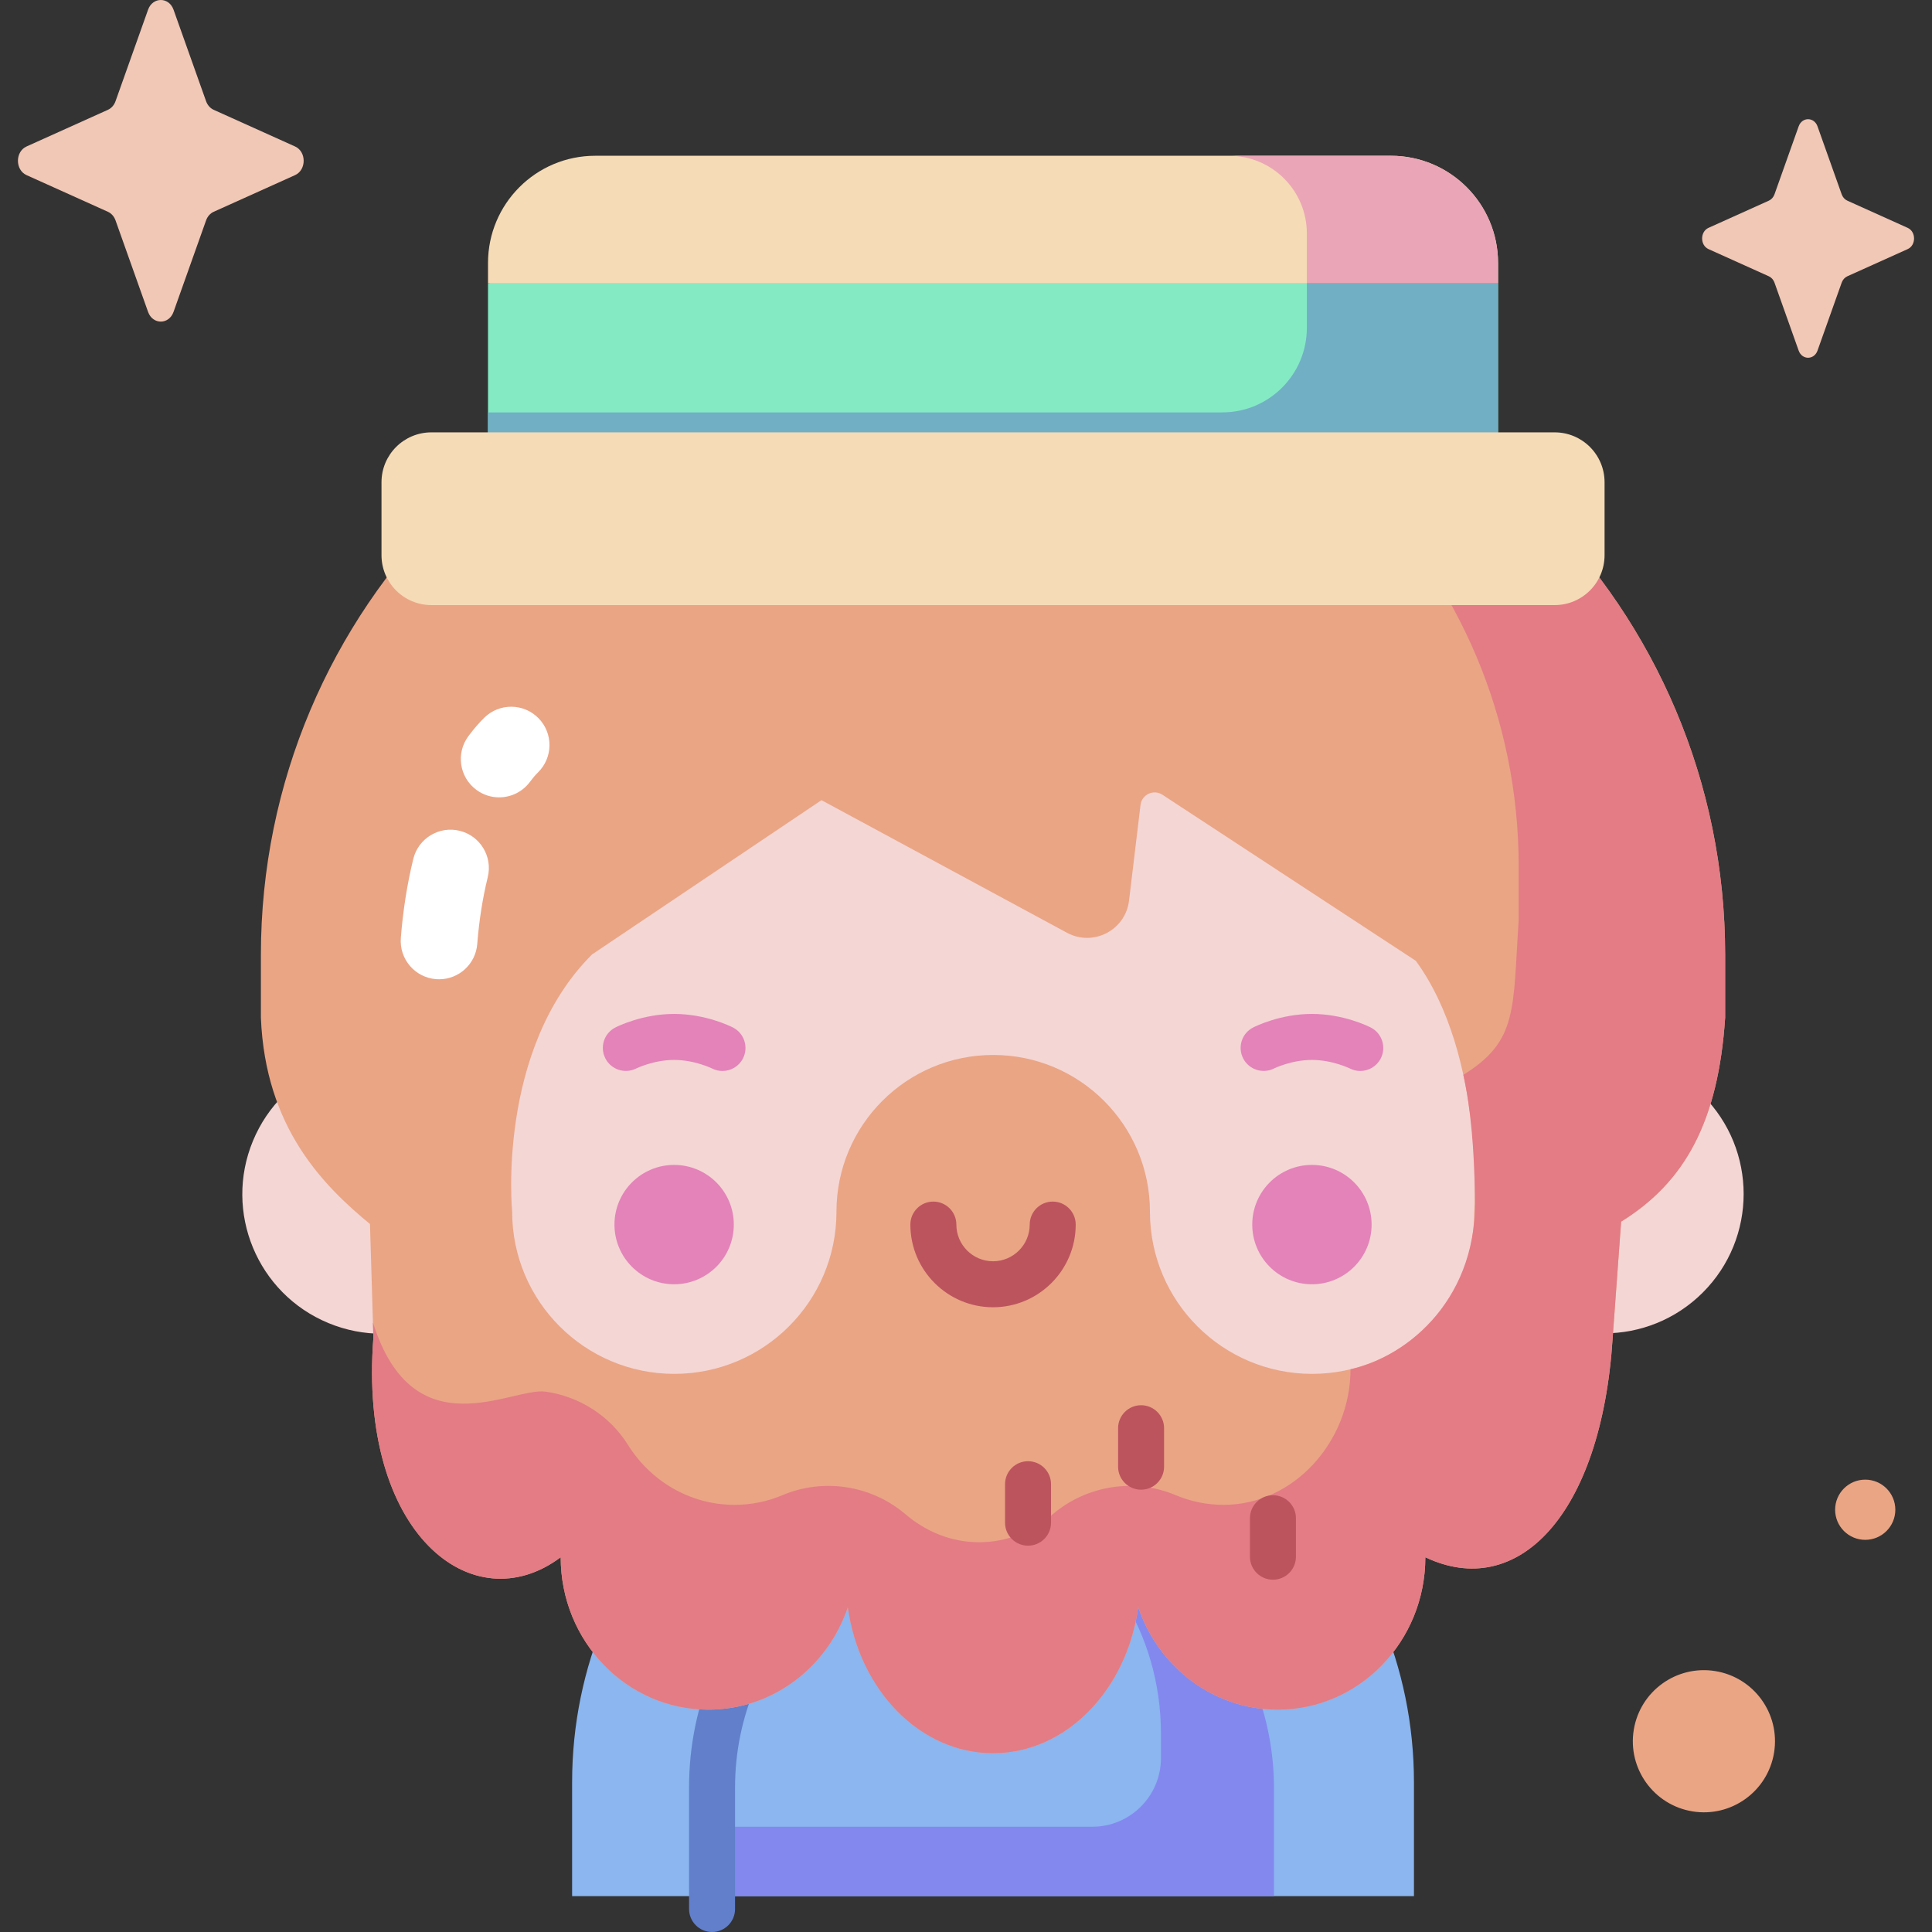 <svg id="Capa_1" enable-background="new 0 0 512 512" height="512" viewBox="0 0 512 512" width="512" xmlns="http://www.w3.org/2000/svg"><rect x="0" y="0" width="512" height="512" fill="#333333" stroke="none"/><g><g><path d="m374.712 502.492v-30.157c0-61.606-49.942-111.548-111.548-111.548-61.606 0-111.548 49.942-111.548 111.548v30.157z" fill="#8bb6ef"/><path d="m270.977 399.947c21.537 9.687 36.687 32.677 36.687 59.506v6.455c0 10.049-8.146 18.195-18.195 18.195h-100.766v18.388h148.921v-28.494c0-38.483-29.197-70.143-66.647-74.05z" fill="#8388ef"/><path d="m188.703 512c-3.365 0-6.094-2.729-6.094-6.094v-32.238c0-44.418 36.137-80.555 80.554-80.555 3.366 0 6.094 2.729 6.094 6.094s-2.728 6.094-6.094 6.094c-37.697 0-68.366 30.669-68.366 68.367v32.238c0 3.365-2.728 6.094-6.094 6.094z" fill="#617fca"/><ellipse cx="425.226" cy="316.401" fill="#f4d6d4" rx="36.941" ry="36.941" transform="matrix(.707 -.707 .707 .707 -99.183 393.352)"/><ellipse cx="101.101" cy="316.401" fill="#f4d6d4" rx="36.941" ry="36.941" transform="matrix(.383 -.924 .924 .383 -229.905 288.724)"/><path d="m294.642 407.693h-62.957c-78.233 0-141.653-63.42-141.653-141.653 0-78.233 63.42-141.653 141.653-141.653h62.957c78.233 0 141.653 63.42 141.653 141.653 0 78.232-63.42 141.653-141.653 141.653z" fill="#f4d6d4"/><path d="m290.525 86.407h-54.723c-92.045 0-166.662 74.617-166.662 166.661v16.62c1.175 29.182 16.558 44.491 28.909 54.694l.903 30.162c-4.005 51.898 26.302 75.616 49.641 58.14 0 22.305 17.515 40.387 39.122 40.387 17.124 0 31.668-11.362 36.97-27.179 3.006 21.953 19.085 38.718 38.479 38.718 19.393 0 35.472-16.765 38.478-38.718 5.302 15.816 19.846 27.179 36.97 27.179 21.606 0 39.121-18.083 39.121-40.387 24.239 11.547 46.64-10.854 49.641-58.14l2.243-30.798c16.915-10.471 25.724-26.487 27.569-54.057v-16.62c.001-92.045-74.616-166.662-166.661-166.662zm100.169 234.707c0 23.733-19.24 42.974-42.973 42.974-23.734 0-42.974-19.24-42.974-42.974h.003c0-22.942-18.599-41.54-41.541-41.54s-41.541 18.598-41.541 41.54h.003c0 23.733-19.24 42.974-42.973 42.974-23.734 0-42.973-19.24-42.973-42.974 0 0-4.225-42.82 21.16-68.167l60.816-40.896 65.067 35.143c6.949 3.754 15.495-.675 16.436-8.516l3.043-25.36c.333-2.777 3.469-4.236 5.808-2.703l67.147 44.009c18.417 25.236 15.492 66.49 15.492 66.49z" fill="#eaa585"/><path d="m290.526 86.407h-31.219c79.065 0 143.16 64.095 143.16 143.16v14.277c-1.585 23.683-.138 32.004-14.668 40.999 2.042 9.176 2.848 19.979 3.065 31.558 1.133 27.141-17.249 42.955-32.965 46.472 0 19.159-15.057 35.926-33.616 35.926-4.493 0-8.779-.91-12.695-2.563-10.913-4.603-23.574-2.63-32.595 5.046-5.495 4.676-12.235 7.429-19.519 7.429-7.285 0-14.025-2.754-19.52-7.429-9.02-7.676-21.682-9.649-32.595-5.046-3.916 1.652-8.202 2.563-12.695 2.563-11.857 0-22.281-6.34-28.262-15.915-4.794-7.674-12.864-12.828-21.825-14.083-8.93-1.25-35.003 15.848-45.747-18.336l.122 4.08c-4.005 51.897 26.302 75.616 49.641 58.14 0 22.305 17.515 40.387 39.122 40.387 17.124 0 31.668-11.362 36.97-27.179 3.006 21.953 19.085 38.718 38.479 38.718 19.393 0 35.472-16.765 38.478-38.718 5.302 15.816 19.846 27.179 36.97 27.179 21.606 0 39.121-18.083 39.121-40.387 24.239 11.547 46.64-10.854 49.641-58.14l2.243-30.798c16.915-10.471 25.724-26.487 27.569-54.057v-16.62c.001-92.046-74.616-166.663-166.66-166.663z" fill="#e37c85"/><g fill="#e383b9"><circle cx="178.653" cy="324.528" r="15.813"/><circle cx="347.674" cy="324.528" r="15.814"/><path d="m191.459 283.819c-.932 0-1.879-.215-2.766-.668-.017-.008-4.614-2.261-10.04-2.261s-10.023 2.253-10.068 2.276c-3.004 1.492-6.662.286-8.17-2.708s-.33-6.637 2.657-8.161c.721-.368 7.28-3.595 15.582-3.595 8.301 0 14.861 3.227 15.582 3.595 2.998 1.53 4.187 5.201 2.657 8.198-1.079 2.11-3.217 3.324-5.434 3.324z"/><path d="m360.481 283.819c-.932 0-1.879-.215-2.765-.668-.018-.008-4.614-2.262-10.041-2.262s-10.023 2.253-10.068 2.276c-3.001 1.493-6.661.287-8.17-2.708-1.509-2.994-.329-6.637 2.656-8.161.721-.368 7.28-3.595 15.582-3.595 8.301 0 14.861 3.227 15.581 3.594 2.998 1.53 4.188 5.201 2.657 8.199-1.077 2.111-3.215 3.325-5.432 3.325z"/></g><path d="m263.163 346.436c-12.08 0-21.907-9.827-21.907-21.907 0-3.365 2.729-6.094 6.094-6.094s6.094 2.729 6.094 6.094c0 5.359 4.36 9.719 9.719 9.719s9.72-4.36 9.72-9.719c0-3.365 2.729-6.094 6.094-6.094s6.094 2.729 6.094 6.094c0 12.079-9.827 21.907-21.908 21.907z" fill="#bc545e"/><path d="m272.439 409.621c-3.365 0-6.094-2.729-6.094-6.094v-10.195c0-3.365 2.729-6.094 6.094-6.094s6.094 2.729 6.094 6.094v10.195c0 3.366-2.729 6.094-6.094 6.094z" fill="#bc545e"/><path d="m302.399 394.782c-3.365 0-6.094-2.729-6.094-6.094v-10.195c0-3.365 2.729-6.094 6.094-6.094s6.094 2.729 6.094 6.094v10.195c0 3.365-2.728 6.094-6.094 6.094z" fill="#bc545e"/><path d="m337.342 418.638c-3.365 0-6.094-2.729-6.094-6.094v-10.195c0-3.365 2.729-6.094 6.094-6.094s6.094 2.729 6.094 6.094v10.195c.001 3.366-2.728 6.094-6.094 6.094z" fill="#bc545e"/><path d="m368.59 41.28h-210.853c-15.691 0-28.41 12.72-28.41 28.41v5.318l133.837 30.699 133.837-30.699v-5.318c0-15.69-12.72-28.41-28.411-28.41z" fill="#f5dbb6"/><path d="m129.327 75.009h267.674v43.628h-267.674z" fill="#84eac4"/><path d="m346.33 61.866v13.143l25.255 13.204 25.416-13.204v-5.318c0-15.691-12.72-28.41-28.411-28.41h-42.845c11.368-.001 20.585 9.216 20.585 20.585z" fill="#eaa5b6"/><path d="m346.33 86.872c0 12.381-10.036 22.417-22.417 22.417h-194.586v9.347h267.674v-43.627h-50.671z" fill="#71afc4"/><path d="m412.003 160.357h-297.678c-7.303 0-13.224-5.92-13.224-13.224v-19.331c0-7.303 5.921-13.224 13.224-13.224h297.678c7.303 0 13.224 5.92 13.224 13.224v19.331c-.001 7.304-5.921 13.224-13.224 13.224z" fill="#f5dbb6"/><path d="m116.362 259.519c-.267 0-.536-.01-.806-.032-5.592-.439-9.769-5.329-9.33-10.921.574-7.304 1.687-14.354 3.307-20.955 1.337-5.447 6.838-8.78 12.286-7.441 5.447 1.338 8.779 6.838 7.441 12.286-1.359 5.536-2.296 11.491-2.784 17.701-.417 5.322-4.865 9.362-10.114 9.362z" fill="#fff"/><path d="m132.274 211.307c-2.108 0-4.234-.654-6.055-2.009-4.5-3.348-5.434-9.711-2.085-14.211 1.394-1.874 2.772-3.473 4.212-4.886 4.003-3.93 10.433-3.872 14.363.13s3.872 10.433-.13 14.363c-.684.672-1.387 1.496-2.149 2.52-1.993 2.678-5.055 4.093-8.156 4.093z" fill="#fff"/></g><g><path d="m45.989 2.57 8.627 24.258c.369 1.039 1.101 1.862 2.023 2.278l21.552 9.71c3.045 1.372 3.045 6.223 0 7.595l-21.552 9.71c-.923.416-1.654 1.239-2.023 2.277l-8.627 24.258c-1.219 3.427-5.529 3.427-6.748 0l-8.627-24.258c-.369-1.039-1.101-1.862-2.023-2.277l-21.552-9.711c-3.045-1.372-3.045-6.223 0-7.595l21.552-9.71c.923-.416 1.654-1.239 2.023-2.278l8.627-24.257c1.219-3.427 5.529-3.427 6.748 0z" fill="#f1c7b6"/><ellipse cx="451.679" cy="461.491" fill="#eaa585" rx="18.837" ry="18.838" transform="matrix(.16 -.987 .987 .16 -76.205 833.415)"/><circle cx="494.304" cy="400.095" fill="#eaa585" r="7.977"/><path d="m481.664 33.497 6.399 17.994c.274.77.816 1.381 1.501 1.689l15.987 7.203c2.259 1.018 2.259 4.616 0 5.634l-15.987 7.203c-.685.308-1.227.919-1.501 1.689l-6.399 17.994c-.904 2.542-4.101 2.542-5.005 0l-6.399-17.994c-.274-.771-.816-1.381-1.501-1.689l-15.987-7.203c-2.258-1.018-2.258-4.616 0-5.634l15.987-7.203c.685-.308 1.227-.919 1.501-1.689l6.399-17.994c.903-2.542 4.101-2.542 5.005 0z" fill="#f1c7b6"/></g></g></svg>